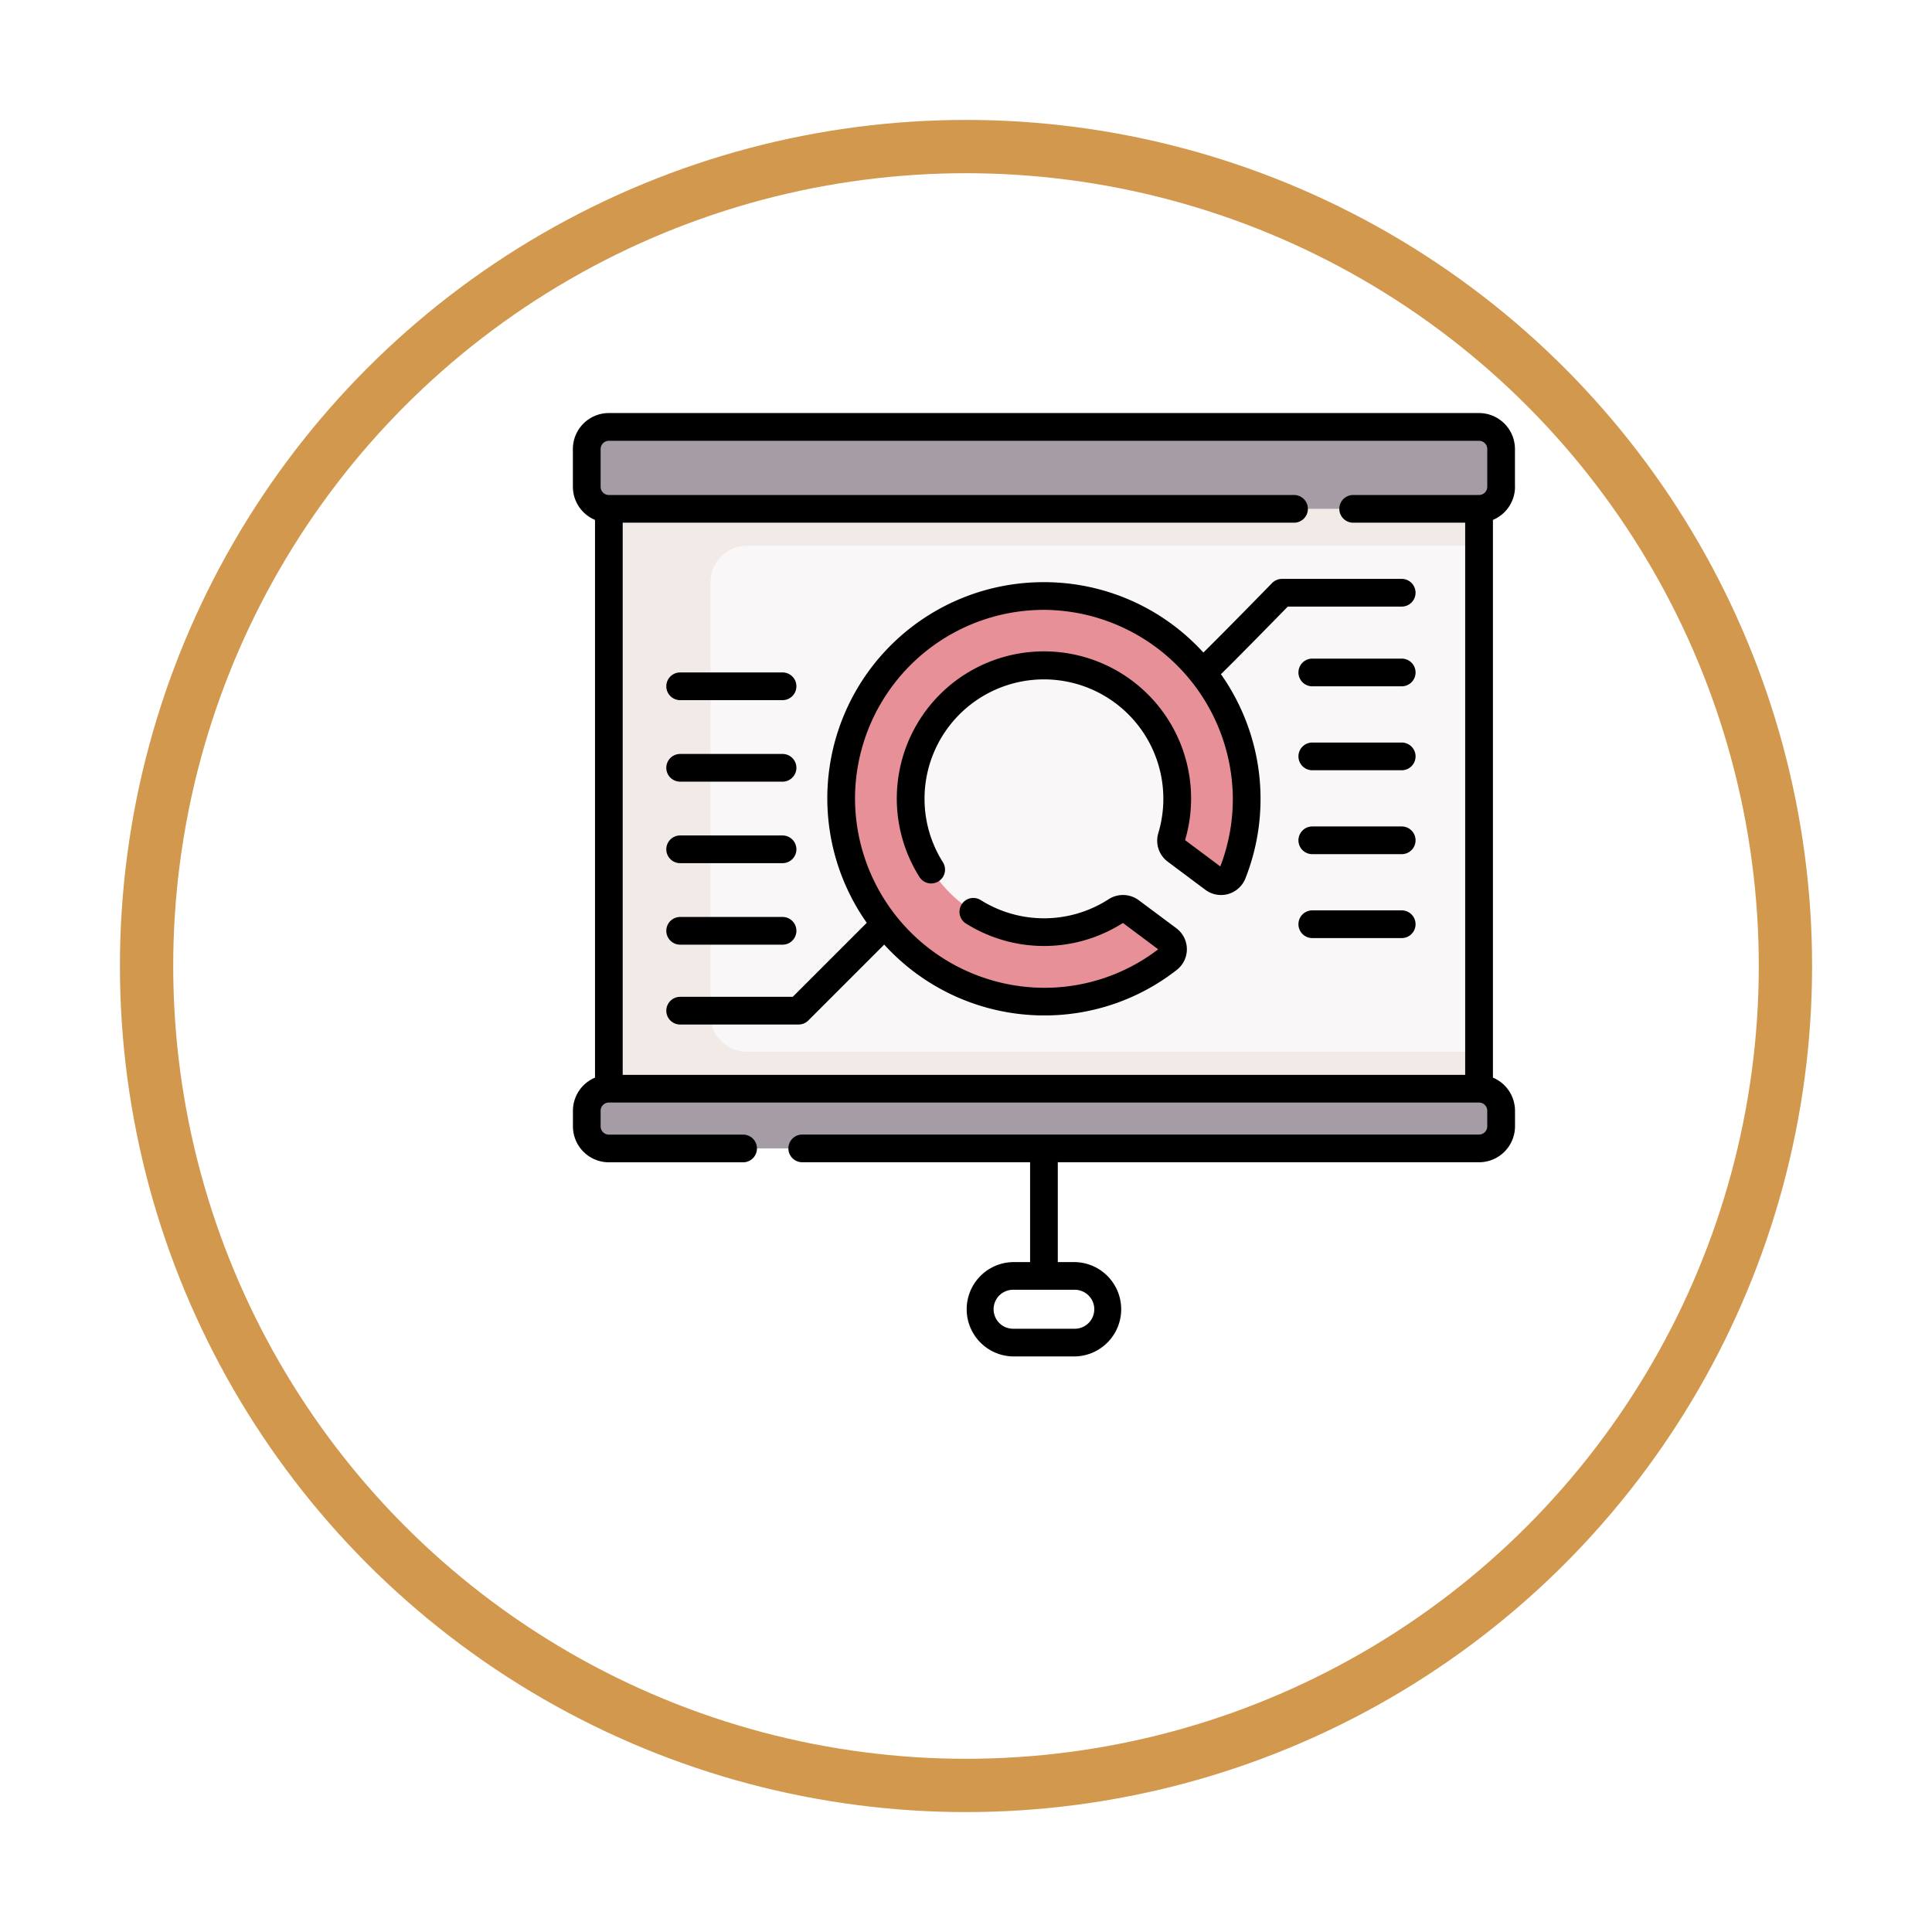 <svg xmlns="http://www.w3.org/2000/svg" xmlns:xlink="http://www.w3.org/1999/xlink" width="145" height="145" viewBox="0 0 145 145">
  <defs>
    <filter id="Elipse_4259" x="0" y="0" width="145" height="145" filterUnits="userSpaceOnUse">
      <feOffset dx="-6" dy="6" input="SourceAlpha"/>
      <feGaussianBlur stdDeviation="3" result="blur"/>
      <feFlood flood-opacity="0.161"/>
      <feComposite operator="in" in2="blur"/>
      <feComposite in="SourceGraphic"/>
    </filter>
  </defs>
  <g id="_50" data-name="50" transform="translate(-723.285 -6904)">
    <g id="Grupo_141447" data-name="Grupo 141447" transform="translate(244 298)">
      <g id="Grupo_131299" data-name="Grupo 131299" transform="translate(494.645 6609.5)">
        <g transform="matrix(1, 0, 0, 1, -15.36, -3.5)" filter="url(#Elipse_4259)">
          <g id="Elipse_4259-2" data-name="Elipse 4259" transform="translate(15 3)" fill="#fff" stroke="#d2984d" stroke-width="4">
            <circle cx="63.5" cy="63.5" r="63.5" stroke="none"/>
            <circle cx="63.5" cy="63.5" r="61.5" fill="none"/>
          </g>
        </g>
      </g>
    </g>
    <g id="presentacion" transform="translate(766.285 6935)">
      <g id="Grupo_142707" data-name="Grupo 142707" transform="translate(1.04 1.039)">
        <path id="Trazado_225890" data-name="Trazado 225890" d="M19.827,29.69H85.135V78.524H19.827Z" transform="translate(-18.17 -26.615)" fill="#f9f7f7"/>
        <path id="Trazado_225891" data-name="Trazado 225891" d="M85.135,35.537V29.69H19.827V78.525H85.135V73.513H30.183a2.73,2.73,0,0,1-2.73-2.73V38.267a2.73,2.73,0,0,1,2.73-2.73H85.135Z" transform="translate(-18.17 -26.615)" fill="#f2eae7"/>
        <g id="Grupo_142706" data-name="Grupo 142706">
          <path id="Trazado_225892" data-name="Trazado 225892" d="M74.836,13.65H9.529a1.657,1.657,0,0,1-1.657-1.657V9.157A1.657,1.657,0,0,1,9.529,7.5H74.836a1.657,1.657,0,0,1,1.657,1.657v2.837A1.657,1.657,0,0,1,74.836,13.65Z" transform="translate(-7.872 -7.5)" fill="#a59ca6"/>
          <path id="Trazado_225893" data-name="Trazado 225893" d="M74.836,370.4H9.529a1.657,1.657,0,0,1-1.657-1.657v-1.168a1.657,1.657,0,0,1,1.657-1.657H74.836a1.657,1.657,0,0,1,1.657,1.657v1.168A1.657,1.657,0,0,1,74.836,370.4Z" transform="translate(-7.872 -316.249)" fill="#a59ca6"/>
          <g id="Grupo_142705" data-name="Grupo 142705" transform="translate(46.192 18.43)">
            <path id="Trazado_225894" data-name="Trazado 225894" d="M341.2,140.495h0Z" transform="translate(-341.201 -140.495)" fill="#b3e5ee"/>
          </g>
          <path id="Trazado_225895" data-name="Trazado 225895" d="M170.2,126.33a15.191,15.191,0,1,1,4.826-6.425.927.927,0,0,1-1.417.4l-2.826-2.112a.921.921,0,0,1-.334-1A10,10,0,1,0,166.3,122.7a.938.938,0,0,1,1.069.044l2.817,2.1A.928.928,0,0,1,170.2,126.33Z" transform="translate(-126.558 -86.396)" fill="#e79098"/>
        </g>
      </g>
      <g id="Grupo_142708" data-name="Grupo 142708" transform="translate(0)">
        <path id="Trazado_225896" data-name="Trazado 225896" d="M71.072,5.533V2.7a2.7,2.7,0,0,0-2.7-2.7H3.068a2.7,2.7,0,0,0-2.7,2.7V5.533A2.7,2.7,0,0,0,2.029,8.02V49.878A2.7,2.7,0,0,0,.372,52.365v1.168a2.7,2.7,0,0,0,2.7,2.7H13.143a1.039,1.039,0,0,0,0-2.079H3.068a.618.618,0,0,1-.618-.617V52.365a.618.618,0,0,1,.617-.618H68.376a.618.618,0,0,1,.617.618v1.168a.618.618,0,0,1-.618.617H17.582a1.039,1.039,0,0,0,0,2.079h17.1v7.493H33.405a3.541,3.541,0,0,0,0,7.081h4.633a3.541,3.541,0,0,0,0-7.081H36.761V56.229H68.376a2.7,2.7,0,0,0,2.7-2.7V52.365a2.7,2.7,0,0,0-1.657-2.487V8.02a2.7,2.7,0,0,0,1.657-2.487ZM39.5,67.262a1.464,1.464,0,0,1-1.462,1.462H33.405a1.462,1.462,0,0,1,0-2.924h4.633A1.464,1.464,0,0,1,39.5,67.262ZM2.451,2.7a.618.618,0,0,1,.618-.617H68.376a.618.618,0,0,1,.618.617V5.533a.618.618,0,0,1-.618.617H58.93a1.039,1.039,0,0,0,0,2.079h8.406v41.44H4.107V8.229H54.491a1.039,1.039,0,1,0,0-2.079H3.068a.618.618,0,0,1-.618-.617V2.7Z" transform="translate(-0.372)"/>
        <path id="Trazado_225897" data-name="Trazado 225897" d="M96.408,90.14c-1.931,1.979-4.065,4.142-5.152,5.213q-.26-.283-.534-.555a16.158,16.158,0,0,0-11.3-4.726h-.132a16.222,16.222,0,0,0-13.3,25.565l-5.556,5.556H51.985a1.039,1.039,0,1,0,0,2.079h8.88a1.039,1.039,0,0,0,.735-.3l5.7-5.7a16.23,16.23,0,0,0,11.855,5.317h.134a16.088,16.088,0,0,0,9.962-3.412,1.967,1.967,0,0,0-.025-3.131l-2.817-2.1a1.984,1.984,0,0,0-2.257-.084,8.938,8.938,0,0,1-9.611.069,1.039,1.039,0,1,0-1.105,1.76,11.017,11.017,0,0,0,11.78-.042l2.647,1.977a14.026,14.026,0,0,1-8.575,2.888h-.117A14.241,14.241,0,0,1,65.11,106.459,14.178,14.178,0,0,1,79.287,92.15H79.4a14.261,14.261,0,0,1,14.061,13.943,14.11,14.11,0,0,1-.936,5.314l-2.644-1.975A11.044,11.044,0,1,0,69.946,112.2a1.039,1.039,0,1,0,1.757-1.111,8.9,8.9,0,0,1-1.358-4.167,8.962,8.962,0,1,1,17.524,1.991,1.966,1.966,0,0,0,.707,2.135l2.826,2.112a1.966,1.966,0,0,0,3.005-.852A16.225,16.225,0,0,0,92.57,96.978c.508-.491,1.249-1.241,2.382-2.388,1.064-1.078,2.13-2.166,2.637-2.685h8.549a1.039,1.039,0,1,0,0-2.079H97.151A1.039,1.039,0,0,0,96.408,90.14Z" transform="translate(-43.938 -77.379)"/>
        <path id="Trazado_225898" data-name="Trazado 225898" d="M401.047,133h-6.711a1.039,1.039,0,0,0,0,2.079h6.711a1.039,1.039,0,1,0,0-2.079Z" transform="translate(-338.846 -114.57)"/>
        <path id="Trazado_225899" data-name="Trazado 225899" d="M401.047,178.447h-6.711a1.039,1.039,0,0,0,0,2.079h6.711a1.039,1.039,0,0,0,0-2.079Z" transform="translate(-338.846 -153.718)"/>
        <path id="Trazado_225900" data-name="Trazado 225900" d="M401.047,223.893h-6.711a1.039,1.039,0,0,0,0,2.079h6.711a1.039,1.039,0,0,0,0-2.079Z" transform="translate(-338.846 -192.866)"/>
        <path id="Trazado_225901" data-name="Trazado 225901" d="M401.047,269.339h-6.711a1.039,1.039,0,1,0,0,2.079h6.711a1.039,1.039,0,1,0,0-2.079Z" transform="translate(-338.846 -232.014)"/>
        <path id="Trazado_225902" data-name="Trazado 225902" d="M51.985,275H59.67a1.039,1.039,0,1,0,0-2.079H51.985a1.039,1.039,0,1,0,0,2.079Z" transform="translate(-43.938 -235.101)"/>
        <path id="Trazado_225903" data-name="Trazado 225903" d="M51.985,230.855H59.67a1.039,1.039,0,1,0,0-2.079H51.985a1.039,1.039,0,1,0,0,2.079Z" transform="translate(-43.938 -197.073)"/>
        <path id="Trazado_225904" data-name="Trazado 225904" d="M51.985,186.71H59.67a1.039,1.039,0,1,0,0-2.079H51.985a1.039,1.039,0,1,0,0,2.079Z" transform="translate(-43.938 -159.045)"/>
        <path id="Trazado_225905" data-name="Trazado 225905" d="M51.985,142.564H59.67a1.039,1.039,0,1,0,0-2.079H51.985a1.039,1.039,0,1,0,0,2.079Z" transform="translate(-43.938 -121.017)"/>
      </g>
    </g>
  </g>
</svg>
